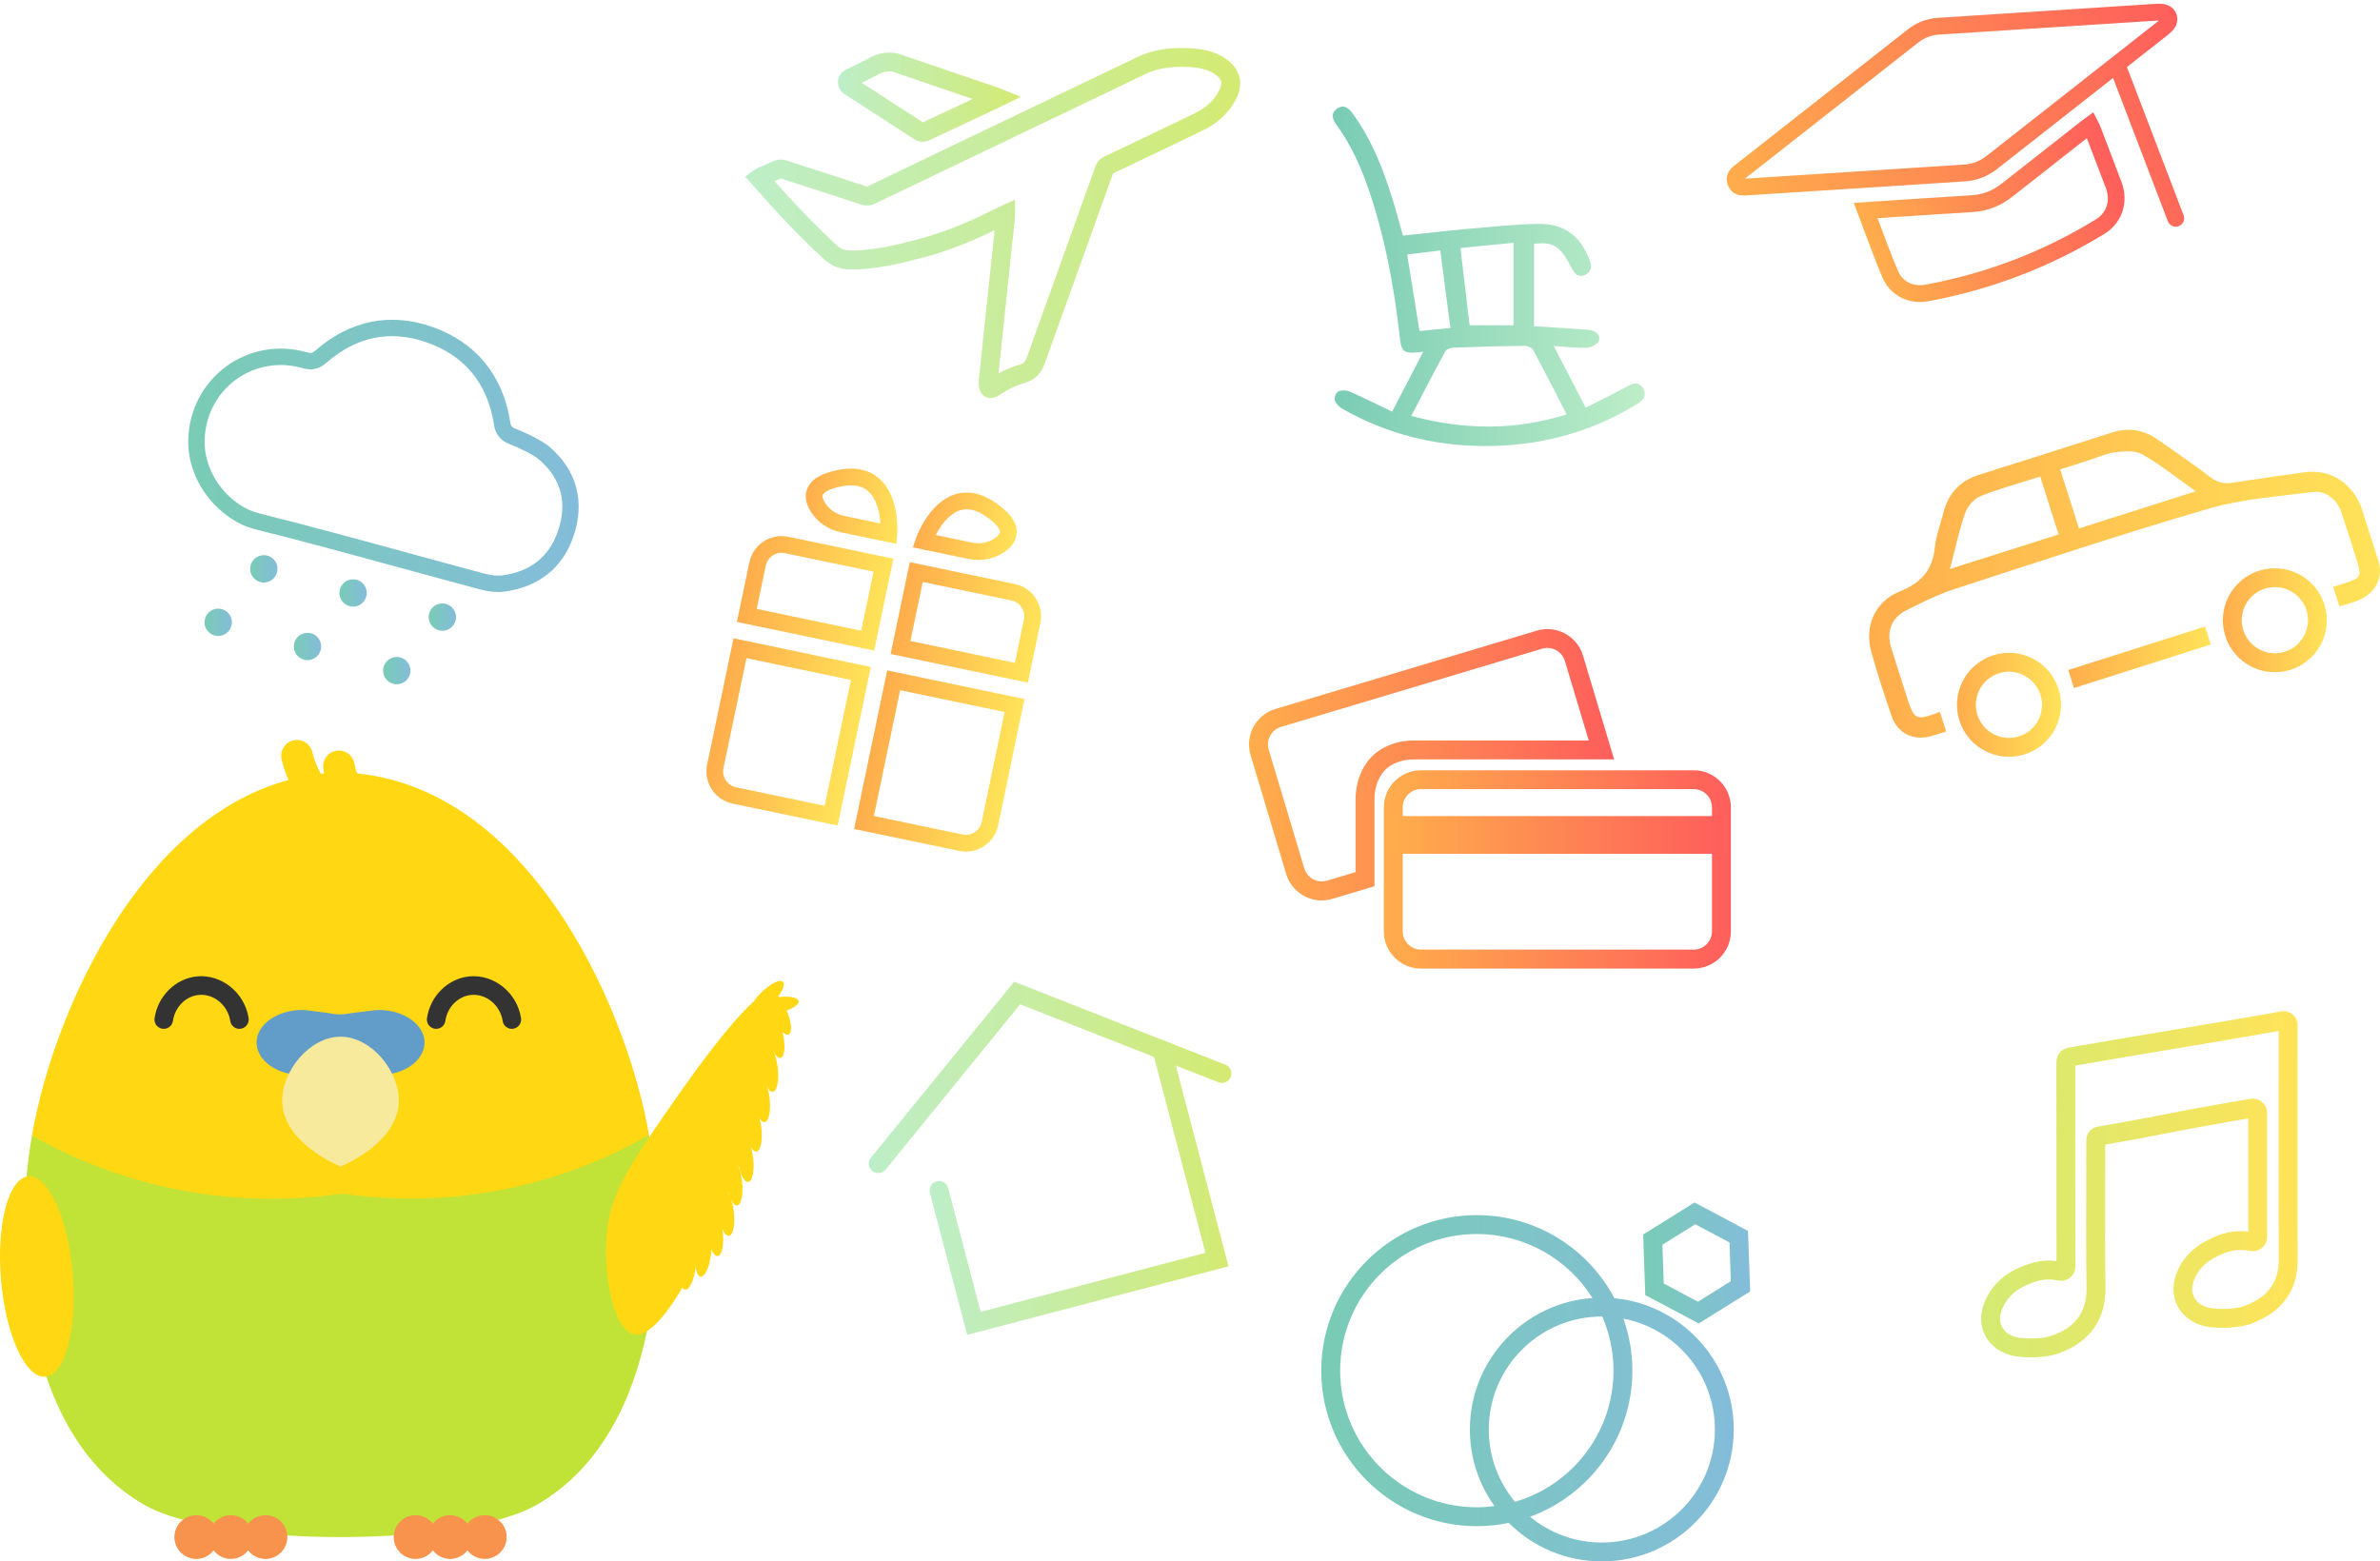 <?xml version="1.0" encoding="utf-8"?>
<!-- Generator: Adobe Illustrator 23.0.1, SVG Export Plug-In . SVG Version: 6.00 Build 0)  -->
<svg version="1.1" id="Layer_1" xmlns="http://www.w3.org/2000/svg" xmlns:xlink="http://www.w3.org/1999/xlink" x="0px" y="0px"
	 viewBox="0 0 645.81 423.77" style="enable-background:new 0 0 645.81 423.77;" xml:space="preserve">
<style type="text/css">
	.st0{fill:#C1E237;}
	.st1{fill:#EEC823;}
	.st2{fill:#629CC8;}
	.st3{fill:#F7EA9D;}
	.st4{fill:#72BD23;}
	.st5{fill:#F7934C;}
	.st6{fill:#333333;}
	.st7{opacity:0.75;}
	.st8{fill:#FFD712;}
	.st9{fill:#333333;stroke:#333333;stroke-width:0.75;stroke-miterlimit:10;}
	.st10{opacity:0.75;fill:#FFFFFF;}
	.st11{fill:#FAF8EE;stroke:#E5E5E5;stroke-width:1.274;stroke-miterlimit:10;}
	.st12{fill:#F2F2F2;}
	.st13{fill:#FAF8EE;stroke:#E5E5E5;stroke-width:2.692;stroke-miterlimit:10;}
	.st14{fill:#F8491A;}
	.st15{fill:#FFFFFF;}
	.st16{opacity:0.7;}
	.st17{fill:url(#SVGID_1_);}
	.st18{fill:url(#SVGID_2_);}
	.st19{fill:url(#SVGID_3_);}
	.st20{fill:url(#SVGID_4_);}
	.st21{fill:url(#SVGID_5_);}
	.st22{fill:url(#SVGID_6_);}
	.st23{fill:url(#SVGID_7_);}
	.st24{fill:url(#SVGID_8_);}
	.st25{fill:url(#SVGID_9_);}
	.st26{fill:url(#SVGID_10_);}
	.st27{fill:url(#SVGID_11_);}
	.st28{fill:url(#SVGID_12_);}
	.st29{fill:url(#SVGID_13_);}
	.st30{fill:url(#SVGID_14_);}
	.st31{fill:url(#SVGID_15_);}
	.st32{fill:url(#SVGID_16_);}
	.st33{fill:url(#SVGID_17_);}
	.st34{fill:url(#SVGID_18_);}
	.st35{fill:url(#SVGID_19_);}
	.st36{fill:url(#SVGID_20_);}
	.st37{fill:url(#SVGID_21_);}
	.st38{fill:url(#SVGID_22_);}
	.st39{fill:url(#SVGID_23_);}
	.st40{fill:url(#SVGID_24_);}
	.st41{fill:url(#SVGID_25_);}
	.st42{fill:url(#SVGID_26_);}
	.st43{fill:url(#SVGID_27_);}
	.st44{fill:url(#SVGID_28_);}
	.st45{fill:url(#SVGID_29_);}
	.st46{opacity:0.7;fill:url(#SVGID_30_);}
	.st47{fill:#41B695;}
	.st48{fill:#A2E7B1;}
	.st49{fill:#FF8B00;}
</style>
<g class="st16">
	<g>
		<linearGradient id="SVGID_1_" gradientUnits="userSpaceOnUse" x1="202.192" y1="60.518" x2="336.523" y2="60.518">
			<stop  offset="0" style="stop-color:#A2E7B1"/>
			<stop  offset="1" style="stop-color:#C1E237"/>
		</linearGradient>
		<path class="st17" d="M268.83,108.03c-0.47,0-0.87-0.1-1.19-0.23c-0.99-0.41-1.69-1.31-1.92-2.47c-0.15-0.77-0.18-1.59-0.1-2.45
			c0.78-7.48,1.58-14.95,2.37-22.43l0.78-7.39c0.37-3.52,0.74-7.04,1.12-10.57c-6.69,3.28-13.07,5.72-19.43,7.42
			c-5.27,1.41-10.96,2.77-16.83,3.15c-0.99,0.06-2.04,0.08-3.31,0.04c-2.57-0.07-4.84-0.99-6.74-2.75
			c-4.92-4.53-9.96-9.66-15.42-15.71c-0.93-1.03-1.85-2.07-2.78-3.12l-3.18-3.58l2.29-1.66c0.23-0.18,0.47-0.38,0.84-0.54l1.04-0.47
			c1.24-0.56,2.48-1.12,3.73-1.64c0.97-0.4,2.11-0.46,3.04-0.16c7.51,2.41,14.92,4.81,22.03,7.15c0.04,0.01,0.08,0.03,0.12,0.03
			c14.66-7.07,29.34-14.09,44.01-21.12l17.75-8.51c3.85-1.85,7.7-3.7,11.56-5.53c4.02-1.91,8.46-2.68,13.97-2.42
			c2.35,0.11,5.42,0.42,8.31,1.87c1.09,0.54,2.64,1.49,3.84,2.92c2.1,2.5,2.36,5.66,0.74,8.89c-1.87,3.73-4.93,6.65-9.09,8.66
			c-7.18,3.49-14.51,6.97-21.59,10.34l-2.77,1.32c-4.89,13.64-9.79,27.27-14.69,40.89l-1.94,5.39c-0.21,0.57-0.41,1.15-0.61,1.72
			c-0.49,1.38-0.99,2.81-1.55,4.22c-0.92,2.31-2.73,3.95-5.08,4.6c-2.29,0.64-4.57,1.73-6.97,3.34
			C270.29,107.82,269.49,108.03,268.83,108.03z M275.43,54.13l0,4.29c0.01,0.28,0,0.46-0.02,0.64c-0.51,4.83-1.02,9.67-1.53,14.51
			l-0.79,7.4c-0.72,6.8-1.44,13.59-2.16,20.39c1.98-1.09,3.9-1.89,5.86-2.43c0.82-0.23,1.35-0.72,1.69-1.56
			c0.52-1.31,0.98-2.62,1.47-4.02c0.21-0.59,0.41-1.17,0.62-1.76l1.94-5.39c4.92-13.69,9.84-27.38,14.75-41.07
			c0.44-1.22,1.22-2.08,2.4-2.64l2.93-1.39c7.08-3.37,14.39-6.84,21.56-10.32c3.16-1.53,5.37-3.61,6.74-6.35
			c0.88-1.76,0.45-2.65-0.09-3.29c-0.49-0.59-1.28-1.17-2.2-1.63c-2.04-1.02-4.42-1.25-6.27-1.33c-4.64-0.22-8.3,0.39-11.53,1.93
			c-3.85,1.83-7.7,3.68-11.54,5.53l-17.76,8.51c-14.68,7.02-29.35,14.05-44.02,21.09c-1.28,0.61-2.56,0.69-3.92,0.24
			c-7.01-2.3-14.31-4.67-21.7-7.04c-0.57,0.24-1.14,0.48-1.7,0.73c0.6,0.68,1.2,1.35,1.81,2.02c5.35,5.93,10.29,10.96,15.08,15.37
			c1.01,0.93,2.06,1.36,3.41,1.4c1.11,0.03,2.01,0.02,2.84-0.04c5.43-0.35,10.82-1.64,15.84-2.99c6.59-1.76,13.23-4.37,20.29-7.96
			c0.5-0.25,1-0.49,1.55-0.74L275.43,54.13z"/>
	</g>
	<g>
		<linearGradient id="SVGID_2_" gradientUnits="userSpaceOnUse" x1="227.362" y1="26.376" x2="277.042" y2="26.376">
			<stop  offset="0" style="stop-color:#A2E7B1"/>
			<stop  offset="1" style="stop-color:#C1E237"/>
		</linearGradient>
		<path class="st18" d="M250.36,38.47c-0.82,0-1.63-0.26-2.41-0.77c-4.67-3.04-9.36-6.07-14.05-9.09l-4.21-2.71
			c-0.2-0.13-0.41-0.26-0.6-0.4c-1.19-0.86-1.82-2.12-1.71-3.45c0.1-1.34,0.92-2.5,2.25-3.18c0.8-0.41,1.6-0.8,2.41-1.19
			c1.38-0.67,2.68-1.3,3.93-2.01c1.91-1.09,3.97-1.53,6.3-1.35c0.46,0.04,1.06,0.11,1.7,0.32c8.92,3.03,17.84,6.08,26.76,9.12
			c0.16,0.05,0.31,0.11,0.54,0.21l5.79,2.31l-6.28,3.03c-0.71,0.34-1.36,0.66-2.01,0.96l-4.65,2.18c-3.94,1.84-7.88,3.69-11.81,5.55
			C251.64,38.31,250.99,38.47,250.36,38.47z M233.86,22.49l2.81,1.81c4.59,2.96,9.19,5.92,13.77,8.9c3.84-1.82,7.67-3.61,11.49-5.4
			l2-0.94c-7.21-2.46-14.42-4.92-21.63-7.37c-0.03-0.01-0.14-0.04-0.46-0.07c-1.29-0.1-2.33,0.11-3.35,0.69
			c-1.4,0.8-2.84,1.49-4.23,2.17C234.13,22.36,234,22.43,233.86,22.49z"/>
	</g>
</g>
<g class="st16">
	<g>
		<linearGradient id="SVGID_3_" gradientUnits="userSpaceOnUse" x1="252.248" y1="322.36" x2="333.349" y2="322.36">
			<stop  offset="0" style="stop-color:#A2E7B1"/>
			<stop  offset="1" style="stop-color:#C1E237"/>
		</linearGradient>
		<path class="st19" d="M262.44,362.28l-10.11-38.54c-0.36-1.37,0.46-2.77,1.83-3.13c1.37-0.36,2.77,0.46,3.13,1.83l8.81,33.58
			l60.99-16l-14.26-54.38c-0.36-1.37,0.46-2.77,1.83-3.13c1.37-0.36,2.77,0.46,3.13,1.83l15.56,59.34L262.44,362.28z"/>
	</g>
	<g>
		<linearGradient id="SVGID_4_" gradientUnits="userSpaceOnUse" x1="235.742" y1="292.413" x2="334.138" y2="292.413">
			<stop  offset="0" style="stop-color:#A2E7B1"/>
			<stop  offset="1" style="stop-color:#C1E237"/>
		</linearGradient>
		<path class="st20" d="M238.3,318.38c-0.57,0-1.14-0.19-1.62-0.58c-1.1-0.89-1.26-2.51-0.37-3.61l38.88-47.76l57.32,22.53
			c1.32,0.52,1.97,2.01,1.45,3.32c-0.52,1.32-2,1.97-3.32,1.45l-53.83-21.16l-36.51,44.86C239.79,318.06,239.05,318.38,238.3,318.38
			z"/>
	</g>
</g>
<g class="st16">
	<g>
		<linearGradient id="SVGID_5_" gradientUnits="userSpaceOnUse" x1="507.189" y1="158.43" x2="645.805" y2="158.43">
			<stop  offset="0" style="stop-color:#FF8B00"/>
			<stop  offset="1" style="stop-color:#FFD712"/>
		</linearGradient>
		<path class="st21" d="M625.27,128.18c-6.5,0.9-12.99,1.82-19.47,2.83c-2.25,0.35-4.07-0.04-5.95-1.47
			c-4.66-3.53-9.5-6.82-14.27-10.2c-3.86-2.72-8.01-3.4-12.56-1.94c-12.03,3.87-24.06,7.69-36.11,11.49
			c-5.16,1.63-8.26,5.12-9.58,10.29c-0.81,3.18-2.02,6.32-2.34,9.55c-0.62,6.24-3.99,9.59-9.65,11.86
			c-6.55,2.63-9.5,9.45-7.58,16.29c1.66,5.93,3.57,11.8,5.59,17.62c1.6,4.59,5.97,6.63,10.67,5.29c1.39-0.4,2.76-0.85,4.07-1.28
			l-1.69-5.32c-6.87,2.58-6.94,2.36-9.3-5.04c-1.31-4.11-2.64-8.21-3.92-12.34c-1.34-4.35,0-8.09,4.03-10.13
			c4.29-2.17,8.65-4.35,13.2-5.83c22.96-7.47,45.87-15.09,69.04-21.83c9.07-2.64,18.74-3.26,28.18-4.49
			c3.44-0.45,6.56,2.08,7.7,5.48c1.54,4.58,2.96,9.19,4.41,13.8c1.06,3.38,0.68,4.1-2.67,5.2c-1.34,0.44-2.68,0.85-3.95,1.26
			l1.67,5.25c4.47-1.07,8.82-2.45,10.45-6.66c0.7-1.83,0.71-3.85,0.11-5.71l-4.43-13.91c-1.04-3.27-3.12-6.14-5.99-8.01
			C632.24,128.46,629.06,127.66,625.27,128.18z M558.6,145.04c-9.66,3.07-19.27,6.13-29.49,9.38c1.42-5.39,2.47-10.4,4.14-15.2
			c0.63-1.82,2.4-3.86,4.15-4.56c5.2-2.08,10.64-3.54,16.21-5.31C555.27,134.56,556.9,139.68,558.6,145.04z M564.13,143.41
			c-1.66-5.23-3.29-10.35-5.1-16.01c2.23-0.71,4.53-1.44,6.83-2.17c2.74-0.87,5.43-2.11,8.24-2.5c2.41-0.34,5.39-0.48,7.34,0.64
			c4.86,2.79,9.27,6.35,14.37,9.97C584.86,136.81,574.62,140.07,564.13,143.41z"/>
	</g>
	<g>
		<linearGradient id="SVGID_6_" gradientUnits="userSpaceOnUse" x1="531.019" y1="191.281" x2="559.242" y2="191.281">
			<stop  offset="0" style="stop-color:#FF8B00"/>
			<stop  offset="1" style="stop-color:#FFD712"/>
		</linearGradient>
		<path class="st22" d="M545.14,205.39c-5.98,0-11.55-3.84-13.45-9.83c-2.36-7.41,1.75-15.36,9.17-17.72
			c3.59-1.14,7.41-0.82,10.76,0.91c3.35,1.73,5.82,4.66,6.96,8.25c1.14,3.59,0.82,7.41-0.91,10.76s-4.66,5.82-8.25,6.96
			C547.99,205.18,546.55,205.39,545.14,205.39z M545.14,182.3c-0.92,0-1.83,0.14-2.73,0.43c-4.72,1.5-7.34,6.56-5.84,11.28
			c1.5,4.72,6.56,7.34,11.28,5.84c2.29-0.73,4.15-2.3,5.25-4.43c1.1-2.13,1.31-4.56,0.58-6.85v0c-0.73-2.29-2.3-4.15-4.43-5.25
			C547.96,182.64,546.55,182.3,545.14,182.3z"/>
	</g>
	<g>
		<linearGradient id="SVGID_7_" gradientUnits="userSpaceOnUse" x1="603.174" y1="168.329" x2="631.397" y2="168.329">
			<stop  offset="0" style="stop-color:#FF8B00"/>
			<stop  offset="1" style="stop-color:#FFD712"/>
		</linearGradient>
		<path class="st23" d="M617.27,182.44c-2.22,0-4.43-0.53-6.47-1.58c-3.35-1.73-5.82-4.66-6.96-8.25
			c-1.14-3.59-0.82-7.41,0.91-10.76c1.73-3.35,4.66-5.82,8.25-6.96c7.41-2.36,15.36,1.75,17.72,9.17v0
			c2.36,7.41-1.75,15.36-9.17,17.72C620.16,182.22,618.71,182.44,617.27,182.44z M617.28,159.34c-0.9,0-1.81,0.14-2.72,0.42
			c-2.29,0.73-4.15,2.3-5.26,4.43c-1.1,2.13-1.31,4.56-0.58,6.85c0.73,2.29,2.3,4.15,4.43,5.25c2.13,1.1,4.56,1.31,6.85,0.58
			c4.72-1.5,7.34-6.56,5.84-11.28l0,0C624.63,161.79,621.09,159.34,617.28,159.34z"/>
	</g>
	<g>
		<linearGradient id="SVGID_8_" gradientUnits="userSpaceOnUse" x1="561.212" y1="178.381" x2="599.894" y2="178.381">
			<stop  offset="0" style="stop-color:#FF8B00"/>
			<stop  offset="1" style="stop-color:#FFD712"/>
		</linearGradient>
		<polygon class="st24" points="562.77,186.73 561.21,181.84 598.34,170.03 599.89,174.92 		"/>
	</g>
</g>
<g class="st16">
	<g>
		
			<linearGradient id="SVGID_9_" gradientUnits="userSpaceOnUse" x1="497.721" y1="233.537" x2="567.701" y2="233.537" gradientTransform="matrix(0.934 -0.357 0.357 0.934 -39.186 30.778)">
			<stop  offset="0" style="stop-color:#FF8B00"/>
			<stop  offset="1" style="stop-color:#FD1A16"/>
		</linearGradient>
		<path class="st25" d="M547.97,74.83c-7.99,3.05-16.27,5.37-24.79,6.93c-5.35,0.98-10.32-1.62-12.38-6.46
			c-1.68-3.95-3.15-7.88-4.7-12.04c-0.65-1.75-1.31-3.52-1.99-5.3l-1.1-2.89l5.84-0.39c2-0.13,3.93-0.26,5.86-0.39l7.14-0.46
			c4.41-0.28,8.82-0.56,13.23-0.85c2.98-0.2,5.6-1.21,8-3.1c6.7-5.27,13.41-10.53,20.12-15.79l1.52-1.19
			c0.23-0.18,0.47-0.35,0.74-0.55l2.55-1.87l1.39,2.7c0.17,0.32,0.32,0.6,0.43,0.9l1.31,3.42c1.52,3.96,3.04,7.92,4.53,11.89
			c2.05,5.45,0.2,11.1-4.61,14.06C563.69,67.97,555.98,71.77,547.97,74.83z M509.47,59.22c0.31,0.82,0.61,1.64,0.92,2.45
			c1.53,4.11,2.98,7.99,4.62,11.85c1.22,2.87,4.11,4.34,7.36,3.75c16.49-3.01,32.07-8.97,46.31-17.71c2.98-1.83,4.03-5.11,2.73-8.56
			c-1.49-3.96-3-7.91-4.52-11.85l-0.63-1.64l-0.23,0.18c-6.71,5.26-13.41,10.52-20.11,15.79c-3.1,2.44-6.64,3.81-10.52,4.06
			c-4.41,0.29-8.83,0.57-13.24,0.85L515,58.85C513.18,58.97,511.35,59.09,509.47,59.22z"/>
	</g>
	
		<linearGradient id="SVGID_10_" gradientUnits="userSpaceOnUse" x1="467.624" y1="215.248" x2="597.871" y2="215.248" gradientTransform="matrix(0.934 -0.357 0.357 0.934 -39.186 30.778)">
		<stop  offset="0" style="stop-color:#FF8B00"/>
		<stop  offset="1" style="stop-color:#FD1A16"/>
	</linearGradient>
	<path class="st26" d="M587.79,1.26c-0.77-0.23-1.62-0.3-2.67-0.23c-19.75,1.26-39.51,2.53-59.26,3.81
		c-3.02,0.2-5.76,1.25-8.16,3.13c-15.47,12.13-30.93,24.27-46.38,36.42l-0.26,0.2c-1.03,0.79-3.44,2.64-2.15,5.78
		c1.21,2.96,4.08,2.74,5.31,2.65l0.36-0.03c2.13-0.13,14.52-0.93,27.64-1.77c11.81-0.76,24.34-1.57,30.91-1.99
		c1.62-0.1,3.17-0.44,4.64-1c1.47-0.56,2.85-1.35,4.14-2.36l20.68-16.24c3.6-2.82,7.19-5.65,10.79-8.47l14.87,38.9
		c0.45,1.18,1.77,1.77,2.95,1.32c1.18-0.45,1.77-1.77,1.32-2.95L577.14,18.2c3.68-2.89,7.36-5.78,11.04-8.68
		c0.6-0.47,1.35-1.12,1.92-1.98c0.75-1.13,0.92-2.49,0.46-3.73C590.11,2.58,589.1,1.64,587.79,1.26z M585.37,5.94
		c-8.53,6.7-17.06,13.4-25.59,20.1L539.1,42.28c-1.86,1.46-3.9,2.24-6.24,2.39c-6.57,0.42-19.1,1.22-30.92,1.99
		c-13.11,0.85-25.5,1.65-27.62,1.77l-0.44,0.03c-0.12,0.01-0.26,0.02-0.41,0.03c0.13-0.1,0.26-0.2,0.37-0.29l0.3-0.23
		c15.45-12.15,30.91-24.29,46.37-36.42c1.66-1.3,3.55-2.03,5.64-2.16c19.75-1.28,39.5-2.55,59.25-3.81c0.15-0.01,0.28-0.01,0.4-0.01
		C585.66,5.7,585.5,5.83,585.37,5.94z"/>
</g>
<g class="st16">
	<linearGradient id="SVGID_11_" gradientUnits="userSpaceOnUse" x1="537.568" y1="321.406" x2="623.462" y2="321.406">
		<stop  offset="0" style="stop-color:#C1E237"/>
		<stop  offset="1" style="stop-color:#FFD712"/>
	</linearGradient>
	<path class="st27" d="M551.03,368.38c-2.2,0-4.41-0.22-5.96-0.72c-2.99-0.97-5.31-2.92-6.54-5.5c-1.21-2.53-1.27-5.49-0.18-8.33
		c2.16-5.64,6.56-9.29,13.46-11.16c2.04-0.55,4.12-0.7,6.21-0.42l0-8.25c0-15.15,0-30.3-0.02-45.45c0-2.41,1.19-3.85,3.54-4.26
		c8.58-1.52,17.96-3.08,27.03-4.6c10.21-1.7,20.76-3.46,30.36-5.19l0.1-0.02c1.09-0.17,2.2,0.14,3.05,0.85
		c0.87,0.73,1.38,1.81,1.38,2.95v9.99c0,5.21,0,10.41-0.01,15.62c-0.01,12.42-0.02,25.27,0.03,37.91
		c0.03,8.46-4.22,14.32-12.63,17.45c-3.37,1.25-10.03,1.64-13.92,0.3c-5.57-1.92-8.37-7.37-6.67-12.95
		c1.54-5.05,5.16-8.68,11.06-11.1c2.86-1.17,5.79-1.59,8.74-1.25v-30.69c-1.71,0.29-3.4,0.57-5.1,0.86
		c-6.01,1.03-11.45,2.08-16.71,3.09c-5.35,1.03-10.87,2.1-16.99,3.14c0.01,4.41-0.01,8.76-0.02,13.1
		c-0.02,8.45-0.05,17.19,0.08,25.77c0.13,9.06-4.85,15.52-14.04,18.19C555.76,368.12,553.4,368.38,551.03,368.38z M555.95,347.23
		c-0.94,0-1.87,0.13-2.81,0.38c-5.28,1.43-8.46,3.99-10.01,8.05c-0.59,1.54-0.58,3.02,0.02,4.29c0.62,1.3,1.86,2.3,3.5,2.83
		c1.97,0.64,6.96,0.63,9.19-0.02c6.96-2.02,10.44-6.45,10.34-13.19c-0.13-8.63-0.1-17.39-0.08-25.86c0.01-4.66,0.03-9.33,0.01-13.99
		c0-1.57,0.59-3.53,3.42-4.01c6.4-1.07,12.16-2.19,17.73-3.26c5.28-1.02,10.75-2.07,16.82-3.11c1.75-0.3,3.49-0.59,5.25-0.89
		l1.36-0.23c1.11-0.18,2.25,0.13,3.12,0.86c0.86,0.73,1.36,1.8,1.36,2.93v33.7c0,1.16-0.52,2.25-1.42,2.99
		c-0.89,0.73-2.06,1.02-3.19,0.79c-2.5-0.51-4.89-0.27-7.32,0.73c-4.45,1.82-7.02,4.32-8.1,7.85c-0.91,2.98,0.44,5.58,3.44,6.61
		c2.46,0.85,7.84,0.71,10.47-0.26c6.36-2.36,9.31-6.37,9.29-12.62c-0.05-12.65-0.04-25.5-0.03-37.93c0-5.2,0.01-10.41,0.01-15.61
		v-8.45c-9.22,1.64-19.22,3.31-28.91,4.93c-8.82,1.47-17.92,2.99-26.29,4.46c0.02,14.93,0.02,29.86,0.02,44.79v9.78
		c0,1.18-0.53,2.27-1.45,3c-0.92,0.73-2.1,1-3.25,0.74C557.59,347.33,556.77,347.23,555.95,347.23z"/>
</g>
<g class="st16">
	<g>
		<linearGradient id="SVGID_12_" gradientUnits="userSpaceOnUse" x1="338.914" y1="207.544" x2="437.983" y2="207.544">
			<stop  offset="0" style="stop-color:#FF8B00"/>
			<stop  offset="1" style="stop-color:#FD1A16"/>
		</linearGradient>
		<path class="st28" d="M419.89,175.85c2.17,0,4.11,1.45,4.74,3.53l6.47,21.59h-47.48c-2.37,0-4.64,0.44-6.74,1.31
			c-3.91,1.62-6.54,4.43-8.04,8.61c-0.67,1.88-1.01,3.89-1.01,5.96v19.84l-7.75,2.32c-0.47,0.14-0.95,0.21-1.42,0.21
			c-2.17,0-4.11-1.45-4.74-3.53l-9.66-32.24c-0.78-2.61,0.71-5.38,3.32-6.16l70.89-21.24C418.93,175.92,419.41,175.85,419.89,175.85
			 M419.89,170.73c-0.96,0-1.93,0.14-2.9,0.43l-70.89,21.24c-5.33,1.6-8.36,7.21-6.76,12.54l9.66,32.24
			c1.31,4.37,5.31,7.19,9.65,7.19c0.96,0,1.93-0.14,2.9-0.43l11.41-3.42v-23.66c0-1.44,0.23-2.88,0.71-4.24
			c0.98-2.73,2.47-4.49,5.17-5.6c1.51-0.63,3.15-0.92,4.78-0.92h54.37l-8.45-28.19C428.23,173.55,424.22,170.73,419.89,170.73
			L419.89,170.73z"/>
	</g>
	<g>
		<linearGradient id="SVGID_13_" gradientUnits="userSpaceOnUse" x1="375.512" y1="235.95" x2="469.67" y2="235.95">
			<stop  offset="0" style="stop-color:#FF8B00"/>
			<stop  offset="1" style="stop-color:#FD1A16"/>
		</linearGradient>
		<path class="st29" d="M459.59,214.17c2.73,0,4.95,2.22,4.95,4.95v33.65c0,2.73-2.22,4.95-4.95,4.95h-74.01
			c-2.73,0-4.95-2.22-4.95-4.95v-9.32v-24.34c0-2.73,2.22-4.95,4.95-4.95h54.96H459.59 M459.59,209.05h-19.05h-54.96
			c-5.56,0-10.08,4.51-10.08,10.08v24.34v9.32c0,5.56,4.51,10.08,10.08,10.08h74.01c5.56,0,10.08-4.51,10.08-10.08v-33.65
			C469.67,213.56,465.16,209.05,459.59,209.05L459.59,209.05z"/>
	</g>
	<g>
		<linearGradient id="SVGID_14_" gradientUnits="userSpaceOnUse" x1="378.075" y1="226.611" x2="467.278" y2="226.611">
			<stop  offset="0" style="stop-color:#FF8B00"/>
			<stop  offset="1" style="stop-color:#FD1A16"/>
		</linearGradient>
		<rect x="378.08" y="221.48" class="st30" width="89.2" height="10.25"/>
	</g>
</g>
<g class="st16">
	<linearGradient id="SVGID_15_" gradientUnits="userSpaceOnUse" x1="358.524" y1="376.772" x2="470.455" y2="376.772">
		<stop  offset="0" style="stop-color:#41B695"/>
		<stop  offset="1" style="stop-color:#4FA0CA"/>
	</linearGradient>
	<path class="st31" d="M438.07,352.33c-7.08-13.4-21.16-22.55-37.34-22.55c-23.27,0-42.21,18.93-42.21,42.21
		c0,23.27,18.93,42.21,42.21,42.21c2.97,0,5.86-0.31,8.65-0.9c6.48,6.46,15.42,10.46,25.27,10.46c19.74,0,35.8-16.06,35.8-35.8
		C470.45,369.38,456.21,354.06,438.07,352.33z M437.82,371.99c0,16.85-11.3,31.1-26.72,35.6c-4.44-5.32-7.12-12.16-7.12-19.62
		c0-16.91,13.76-30.67,30.67-30.67c0.04,0,0.08,0,0.12,0C436.73,361.8,437.82,366.77,437.82,371.99z M363.65,371.99
		c0-20.45,16.63-37.08,37.08-37.08c13.2,0,24.81,6.94,31.38,17.36c-18.56,1.31-33.26,16.82-33.26,35.7c0,7.75,2.48,14.92,6.68,20.78
		c-1.57,0.2-3.17,0.32-4.8,0.32C380.29,409.07,363.65,392.43,363.65,371.99z M434.65,418.64c-7.39,0-14.17-2.63-19.47-6.99
		c16.18-5.91,27.76-21.46,27.76-39.66c0-4.95-0.87-9.71-2.44-14.13c14.13,2.74,24.83,15.19,24.83,30.11
		C465.33,404.88,451.57,418.64,434.65,418.64z"/>
	<g>
		<linearGradient id="SVGID_16_" gradientUnits="userSpaceOnUse" x1="445.863" y1="342.765" x2="474.884" y2="342.765">
			<stop  offset="0" style="stop-color:#41B695"/>
			<stop  offset="1" style="stop-color:#4FA0CA"/>
		</linearGradient>
		<path class="st32" d="M460.95,359.19l-14.51-7.71l-0.57-16.42l13.94-8.71l14.51,7.72l0.58,16.42L460.95,359.19z M451.46,348.34
			l9.28,4.94l8.92-5.57l-0.37-10.51l-9.28-4.94l-8.92,5.57L451.46,348.34z"/>
	</g>
</g>
<g class="st16">
	<g>
		<linearGradient id="SVGID_17_" gradientUnits="userSpaceOnUse" x1="51.087" y1="123.726" x2="157.013" y2="123.726">
			<stop  offset="0" style="stop-color:#41B695"/>
			<stop  offset="1" style="stop-color:#4FA0CA"/>
		</linearGradient>
		<path class="st33" d="M135.21,160.67c-1.53,0-3.22-0.24-5.03-0.73c-6.97-1.86-13.92-3.76-20.88-5.66
			c-13.13-3.59-26.72-7.31-40.14-10.66c-9-2.25-18.47-12.26-18.07-24.52c0.26-7.9,4.02-15.07,10.31-19.67
			c6.27-4.58,14.22-5.98,21.8-3.84c1.2,0.34,1.57,0.25,2.51-0.56c9.31-8.09,20.2-10.28,31.51-6.34
			c11.83,4.13,19.16,13.02,21.21,25.7c0.03,0.17,0.06,0.35,0.08,0.53c0.08,0.58,0.48,1.08,1.02,1.29c1.13,0.44,6.9,2.76,9.66,5.13
			l0,0c7.41,6.37,9.66,15.07,6.32,24.51c-2.94,8.34-9.35,13.42-18.52,14.69C136.42,160.63,135.83,160.67,135.21,160.67z
			 M76.18,99.06c-4.34,0-8.58,1.35-12.15,3.96c-5.18,3.79-8.27,9.7-8.49,16.23c-0.33,10.04,7.38,18.23,14.7,20.06
			c13.47,3.36,27.08,7.08,40.24,10.68c6.95,1.9,13.89,3.8,20.85,5.66c1.93,0.52,3.68,0.69,5.05,0.5c7.52-1.04,12.54-5,14.93-11.76
			c2.76-7.81,1.06-14.42-5.03-19.66h0c-1.61-1.38-5.36-3.18-8.37-4.36c-2.03-0.79-3.49-2.64-3.81-4.81
			c-0.02-0.15-0.04-0.29-0.07-0.43c-1.8-11.14-7.95-18.62-18.28-22.22c-9.85-3.44-18.97-1.59-27.12,5.5c-2.07,1.8-4,2.23-6.64,1.48
			C80.07,99.33,78.11,99.06,76.18,99.06z"/>
	</g>
	<g>
		<linearGradient id="SVGID_18_" gradientUnits="userSpaceOnUse" x1="67.882" y1="154.376" x2="75.296" y2="154.376">
			<stop  offset="0" style="stop-color:#41B695"/>
			<stop  offset="1" style="stop-color:#4FA0CA"/>
		</linearGradient>
		<circle class="st34" cx="71.59" cy="154.38" r="3.71"/>
	</g>
	<g>
		<linearGradient id="SVGID_19_" gradientUnits="userSpaceOnUse" x1="92.102" y1="160.928" x2="99.517" y2="160.928">
			<stop  offset="0" style="stop-color:#41B695"/>
			<stop  offset="1" style="stop-color:#4FA0CA"/>
		</linearGradient>
		<circle class="st35" cx="95.81" cy="160.93" r="3.71"/>
	</g>
	<g>
		<linearGradient id="SVGID_20_" gradientUnits="userSpaceOnUse" x1="79.728" y1="175.447" x2="87.142" y2="175.447">
			<stop  offset="0" style="stop-color:#41B695"/>
			<stop  offset="1" style="stop-color:#4FA0CA"/>
		</linearGradient>
		<circle class="st36" cx="83.44" cy="175.45" r="3.71"/>
	</g>
	<g>
		<linearGradient id="SVGID_21_" gradientUnits="userSpaceOnUse" x1="55.508" y1="168.894" x2="62.922" y2="168.894">
			<stop  offset="0" style="stop-color:#41B695"/>
			<stop  offset="1" style="stop-color:#4FA0CA"/>
		</linearGradient>
		<circle class="st37" cx="59.21" cy="168.89" r="3.71"/>
	</g>
	<g>
		<linearGradient id="SVGID_22_" gradientUnits="userSpaceOnUse" x1="116.323" y1="167.48" x2="123.737" y2="167.48">
			<stop  offset="0" style="stop-color:#41B695"/>
			<stop  offset="1" style="stop-color:#4FA0CA"/>
		</linearGradient>
		<circle class="st38" cx="120.03" cy="167.48" r="3.71"/>
	</g>
	<g>
		<linearGradient id="SVGID_23_" gradientUnits="userSpaceOnUse" x1="103.948" y1="181.999" x2="111.363" y2="181.999">
			<stop  offset="0" style="stop-color:#41B695"/>
			<stop  offset="1" style="stop-color:#4FA0CA"/>
		</linearGradient>
		<circle class="st39" cx="107.66" cy="182" r="3.71"/>
	</g>
</g>
<g class="st16">
	<g>
		
			<linearGradient id="SVGID_24_" gradientUnits="userSpaceOnUse" x1="165.326" y1="209.658" x2="203.381" y2="209.658" gradientTransform="matrix(0.979 0.204 -0.204 0.979 75.544 -44.259)">
			<stop  offset="0" style="stop-color:#FF8B00"/>
			<stop  offset="1" style="stop-color:#FFD712"/>
		</linearGradient>
		<path class="st40" d="M230.9,184.54l-7.13,34.14l-24.05-5.02c-2.37-0.49-3.9-2.83-3.4-5.2l6.23-29.84L230.9,184.54 M236.29,181.01
			l-37.25-7.78l-7.16,34.29c-1.01,4.83,2.09,9.57,6.93,10.58l28.5,5.95L236.29,181.01L236.29,181.01z"/>
	</g>
	<g>
		
			<linearGradient id="SVGID_25_" gradientUnits="userSpaceOnUse" x1="207.929" y1="170.39" x2="245.984" y2="170.39" gradientTransform="matrix(0.979 0.204 -0.204 0.979 75.544 -44.259)">
			<stop  offset="0" style="stop-color:#FF8B00"/>
			<stop  offset="1" style="stop-color:#FFD712"/>
		</linearGradient>
		<path class="st41" d="M274.44,162.96c2.37,0.49,3.9,2.83,3.4,5.2l-2.45,11.73l-28.35-5.92l3.35-16.03L274.44,162.96
			 M275.37,158.51l-28.5-5.95l-5.2,24.93l37.25,7.78l3.38-16.18C283.31,164.25,280.21,159.51,275.37,158.51L275.37,158.51z"/>
	</g>
	<g>
		
			<linearGradient id="SVGID_26_" gradientUnits="userSpaceOnUse" x1="165.326" y1="170.39" x2="203.381" y2="170.39" gradientTransform="matrix(0.979 0.204 -0.204 0.979 75.544 -44.259)">
			<stop  offset="0" style="stop-color:#FF8B00"/>
			<stop  offset="1" style="stop-color:#FFD712"/>
		</linearGradient>
		<path class="st42" d="M237.04,155.15l-3.35,16.03l-28.35-5.92l2.45-11.73c0.49-2.37,2.83-3.9,5.2-3.4L237.04,155.15
			 M242.42,151.63l-28.5-5.95c-4.83-1.01-9.57,2.09-10.58,6.93l-3.38,16.18l37.25,7.78L242.42,151.63L242.42,151.63z"/>
	</g>
	<g>
		
			<linearGradient id="SVGID_27_" gradientUnits="userSpaceOnUse" x1="207.929" y1="209.658" x2="245.984" y2="209.658" gradientTransform="matrix(0.979 0.204 -0.204 0.979 75.544 -44.259)">
			<stop  offset="0" style="stop-color:#FF8B00"/>
			<stop  offset="1" style="stop-color:#FFD712"/>
		</linearGradient>
		<path class="st43" d="M272.61,193.24l-6.23,29.84c-0.49,2.37-2.83,3.9-5.2,3.4l-24.05-5.02l7.13-34.14L272.61,193.24
			 M277.99,189.72l-37.25-7.78l-8.98,43.04l28.5,5.95c4.83,1.01,9.57-2.09,10.58-6.93L277.99,189.72L277.99,189.72z"/>
	</g>
	<g>
		
			<linearGradient id="SVGID_28_" gradientUnits="userSpaceOnUse" x1="176.547" y1="144.671" x2="203.387" y2="144.671" gradientTransform="matrix(0.979 0.204 -0.204 0.979 75.544 -44.259)">
			<stop  offset="0" style="stop-color:#FF8B00"/>
			<stop  offset="1" style="stop-color:#FFD712"/>
		</linearGradient>
		<path class="st44" d="M243.26,147.62l-15.13-3.16c-3.38-0.71-6.34-2.75-8.13-5.6c-1.79-2.87-1.47-5.06-0.88-6.39
			c1.09-2.47,3.88-4.1,8.55-4.97c4.53-0.85,8.24-0.02,11.01,2.47c5.51,4.95,4.82,14.66,4.78,15.07L243.26,147.62z M232.71,131.9
			c-1.21-0.25-2.6-0.23-4.21,0.07c-4.24,0.79-5.07,1.98-5.22,2.33c-0.27,0.62,0.24,1.61,0.58,2.15c1.13,1.81,3.02,3.1,5.2,3.56
			l9.85,2.06c-0.2-2.81-0.98-6.65-3.28-8.71C234.82,132.62,233.85,132.14,232.71,131.9z"/>
	</g>
	<g>
		
			<linearGradient id="SVGID_29_" gradientUnits="userSpaceOnUse" x1="207.922" y1="144.671" x2="234.764" y2="144.671" gradientTransform="matrix(0.979 0.204 -0.204 0.979 75.544 -44.259)">
			<stop  offset="0" style="stop-color:#FF8B00"/>
			<stop  offset="1" style="stop-color:#FFD712"/>
		</linearGradient>
		<path class="st45" d="M262.83,151.71l-15.13-3.16l0.85-2.44c0.13-0.39,3.38-9.56,10.41-11.89c3.53-1.17,7.26-0.45,11.08,2.14
			c3.93,2.66,5.84,5.27,5.85,7.98c0,1.45-0.58,3.59-3.37,5.5C269.74,151.73,266.21,152.41,262.83,151.71z M253.91,145.2l9.85,2.06
			c2.17,0.45,4.43,0.02,6.19-1.18c0.52-0.36,1.39-1.06,1.39-1.74c0-0.38-0.28-1.8-3.85-4.22c-2.62-1.78-4.94-2.3-7.09-1.58
			C257.45,139.51,255.2,142.71,253.91,145.2z"/>
	</g>
</g>
<linearGradient id="SVGID_30_" gradientUnits="userSpaceOnUse" x1="361.637" y1="74.989" x2="446.323" y2="74.989">
	<stop  offset="0" style="stop-color:#41B695"/>
	<stop  offset="1" style="stop-color:#A2E7B1"/>
</linearGradient>
<path class="st46" d="M416.26,66.18c0,7.35,0,14.72,0,22.35c4.94,0.32,9.86,0.62,14.78,0.98c2.28,0.17,3.61,1.79,2.58,3.34
	c-0.57,0.86-2.06,1.51-3.16,1.54c-2.76,0.06-5.54-0.28-8.86-0.5c2.96,5.72,5.72,11.05,8.69,16.76c3.73-1.9,7.3-3.64,10.78-5.53
	c1.71-0.93,3.44-1.93,4.75,0.22c1.36,2.23-0.27,3.53-2.01,4.58c-12.7,7.67-26.5,11.22-41.29,11.13
	c-13.59-0.08-26.35-3.34-38.18-10.06c-0.9-0.51-1.83-1.41-2.14-2.33c-0.23-0.66,0.33-2.12,0.93-2.41c0.85-0.41,2.2-0.38,3.1,0.01
	c3.81,1.67,7.52,3.53,11.53,5.45c2.85-5.48,5.54-10.67,8.44-16.25c-1.04,0.11-1.54,0.17-2.04,0.21c-3.05,0.27-3.91-0.44-4.24-3.44
	c-1.32-11.78-3.27-23.43-6.63-34.82c-2.47-8.39-5.51-16.5-10.71-23.65c-1.09-1.51-1.51-3.11,0.28-4.31
	c1.78-1.19,3.09-0.16,4.17,1.33c5.52,7.57,8.73,16.19,11.38,25.06c0.79,2.64,1.49,5.32,2.27,8.1c6.02-0.63,11.89-1.32,17.77-1.84
	c6.24-0.55,12.49-1.2,18.75-1.34c7.26-0.16,11.73,3.28,14.23,10.07c0.62,1.69,0.24,3.01-1.28,3.75c-1.65,0.81-2.76-0.08-3.55-1.61
	C423.42,66.76,421.55,65.53,416.26,66.18z M425.11,112.46c-3.08-5.97-6.02-11.76-9.1-17.48c-0.34-0.62-1.52-1.13-2.3-1.13
	c-6.44,0.08-12.87,0.26-19.3,0.5c-0.77,0.03-1.9,0.4-2.22,0.97c-3.13,5.76-6.13,11.59-9.25,17.56
	C397.19,116.7,411.03,116.9,425.11,112.46z M396.28,67.32c0.88,7.36,1.69,14.22,2.5,20.96c4.15,0,8.01,0,11.9,0
	c0-7.6,0-14.92,0-22.39C405.81,66.37,401.18,66.83,396.28,67.32z M393.56,89.01c-0.92-7.11-1.81-13.97-2.73-21.03
	c-3.14,0.38-6.04,0.73-9,1.09c1.14,7.08,2.24,13.88,3.35,20.78C388.06,89.56,390.71,89.29,393.56,89.01z"/>
<g>
	<g>
		<g>
			<path class="st0" d="M176.1,308.02c-17.6,6.93-46.57,15.82-83.26,15.93c-37.08,0.11-66.39-8.81-84.17-15.76
				c-4.92,28.55-3.49,80.41,30.26,100.09c20.3,11.84,86.64,11.84,106.94,0C179.68,388.56,181.06,336.53,176.1,308.02z"/>
			<path class="st8" d="M176.1,308.02c-0.02-0.1-0.03-0.21-0.05-0.31c-6.41-36.34-34.23-96.81-83.65-98.09
				c-49.42,1.28-77.23,61.75-83.65,98.09c-0.03,0.16-0.05,0.32-0.08,0.48c9,5.1,23.22,11.76,41.78,15.09
				c17.55,3.14,32.41,2.13,42.38,0.67c9.67,1.4,23.59,2.3,39.93-0.42C152.14,320.29,166.91,313.3,176.1,308.02z"/>
			<g>
				<path class="st8" d="M106.87,224.98c-0.38,2.16-2.34,3.71-4.57,3.53c-3.98-0.32-9.91-1.62-15.54-6.03
					c-7.01-5.49-9.5-12.63-10.36-16.4c-0.53-2.31,0.92-4.61,3.22-5.14c2.31-0.53,4.61,0.91,5.14,3.22c0.61,2.66,2.37,7.7,7.29,11.55
					c4.17,3.26,8.64,4.05,10.93,4.24c2.36,0.19,4.13,2.26,3.94,4.62C106.91,224.72,106.9,224.85,106.87,224.98z"/>
			</g>
			<g>
				<path class="st8" d="M107.87,221.19c-0.01,0.05-0.02,0.11-0.03,0.16c-0.49,2.32-2.77,3.8-5.09,3.3
					c-3.71-0.79-7.2-2.72-9.83-5.44c-3.74-3.86-4.87-8.29-5.21-10.58c-0.35-2.35,1.27-4.53,3.61-4.88c2.34-0.35,4.53,1.27,4.88,3.61
					c0.19,1.27,0.82,3.73,2.89,5.87c1.97,2.03,4.26,2.76,5.45,3.02C106.8,216.73,108.26,218.92,107.87,221.19z"/>
			</g>
		</g>
		
			<ellipse transform="matrix(0.997 -0.084 0.084 0.997 -29.05 2.063)" class="st8" cx="9.99" cy="346.26" rx="9.76" ry="27.28"/>
		<path class="st8" d="M164.69,334.19c0.87-7.85,3.82-14.35,12.01-26.37c8.2-12.03,28.14-41.26,33.35-38.47
			c8.59,4.58-23.75,95.35-37.94,92.85C166.55,361.21,163.42,345.75,164.69,334.19z"/>
		<g>
			<path class="st2" d="M102.76,274.1c-0.46,0-1.52,0.14-3.64,0.39c-5.37,0.62-5.36,0.83-7,0.82c-1.64-0.02-1.44-0.23-6.43-0.82
				c-1.91-0.23-3.02-0.39-3.64-0.39c-6.86,0-12.43,3.96-12.43,8.84c0,4.88,5.56,8.84,12.43,8.84c4.32,0,8.13-1.57,10.36-3.96
				c2.23,2.38,6.03,3.96,10.36,3.96c6.86,0,12.43-3.96,12.43-8.84C115.19,278.06,109.62,274.1,102.76,274.1z"/>
			<path class="st3" d="M108.22,298.98c-0.28,11.09-14.86,17.23-15.82,17.62c-0.97-0.39-15.54-6.53-15.82-17.62
				c-0.21-8.17,7.39-17.62,15.82-17.62S108.43,290.81,108.22,298.98z"/>
		</g>
		<path class="st5" d="M131.53,411.21c-1.92,0-3.6,0.92-4.69,2.33c-1.09-1.41-2.77-2.33-4.69-2.33c-1.92,0-3.6,0.92-4.69,2.33
			c-1.09-1.41-2.77-2.33-4.69-2.33c-3.28,0-5.94,2.66-5.94,5.94c0,3.28,2.66,5.94,5.94,5.94c1.92,0,3.6-0.92,4.69-2.33
			c1.09,1.41,2.77,2.33,4.69,2.33c1.92,0,3.6-0.92,4.69-2.33c1.09,1.41,2.77,2.33,4.69,2.33c3.28,0,5.94-2.66,5.94-5.94
			C137.47,413.87,134.81,411.21,131.53,411.21z"/>
		<path class="st5" d="M72.03,411.21c-1.92,0-3.6,0.92-4.69,2.33c-1.09-1.41-2.77-2.33-4.69-2.33c-1.92,0-3.6,0.92-4.69,2.33
			c-1.09-1.41-2.77-2.33-4.69-2.33c-3.28,0-5.94,2.66-5.94,5.94c0,3.28,2.66,5.94,5.94,5.94c1.92,0,3.6-0.92,4.69-2.33
			c1.09,1.41,2.77,2.33,4.69,2.33c1.92,0,3.6-0.92,4.69-2.33c1.09,1.41,2.77,2.33,4.69,2.33c3.28,0,5.94-2.66,5.94-5.94
			C77.97,413.87,75.31,411.21,72.03,411.21z"/>
		
			<ellipse transform="matrix(0.917 -0.398 0.398 0.917 -91.965 106.818)" class="st8" cx="211.49" cy="275.08" rx="2.11" ry="6.39"/>
		
			<ellipse transform="matrix(0.707 -0.707 0.707 0.707 -130.691 226.439)" class="st8" cx="207.99" cy="270.98" rx="6.39" ry="2.11"/>
		
			<ellipse transform="matrix(0.983 -0.185 0.185 0.983 -46.798 43.561)" class="st8" cx="210.31" cy="272.86" rx="6.39" ry="2.11"/>
		
			<ellipse transform="matrix(0.974 -0.226 0.226 0.974 -57.992 54.714)" class="st8" cx="210.31" cy="281" rx="2.11" ry="6.39"/>
		
			<ellipse transform="matrix(0.993 -0.119 0.119 0.993 -33.077 26.987)" class="st8" cx="208.98" cy="289.9" rx="2.11" ry="6.39"/>
		
			<ellipse transform="matrix(0.993 -0.119 0.119 0.993 -34.073 26.781)" class="st8" cx="206.76" cy="298.12" rx="2.11" ry="6.39"/>
		
			<ellipse transform="matrix(0.993 -0.119 0.119 0.993 -35.041 26.572)" class="st8" cx="204.53" cy="306.11" rx="2.11" ry="6.39"/>
		
			<ellipse transform="matrix(0.993 -0.119 0.119 0.993 -36.041 26.366)" class="st8" cx="202.31" cy="314.36" rx="2.11" ry="6.39"/>
		
			<ellipse transform="matrix(0.993 -0.119 0.119 0.993 -36.819 26.052)" class="st8" cx="199.3" cy="320.71" rx="2.11" ry="6.39"/>
		
			<ellipse transform="matrix(0.993 -0.119 0.119 0.993 -37.818 25.846)" class="st8" cx="197.07" cy="328.96" rx="2.11" ry="6.39"/>
		
			<ellipse transform="matrix(0.993 -0.119 0.119 0.993 -38.495 25.526)" class="st8" cx="194.06" cy="334.45" rx="2.11" ry="6.39"/>
		
			<ellipse transform="matrix(0.115 -0.993 0.993 0.115 -168.685 490.626)" class="st8" cx="190.92" cy="339.95" rx="6.39" ry="2.11"/>
		
			<ellipse transform="matrix(0.115 -0.993 0.993 0.115 -175.905 489.594)" class="st8" cx="186.73" cy="343.49" rx="6.39" ry="2.11"/>
	</g>
	<g>
		<g>
			<path class="st6" d="M64.97,279.23c-1.22,0-2.3-0.89-2.49-2.14c-0.66-4.31-4.51-7.49-8.6-7.06c-3.5,0.35-6.42,3.31-6.95,7.03
				c-0.2,1.38-1.47,2.34-2.85,2.14c-1.38-0.2-2.34-1.47-2.14-2.85c0.85-5.99,5.66-10.76,11.43-11.35
				c6.73-0.69,13.03,4.4,14.09,11.32c0.21,1.38-0.74,2.66-2.11,2.87C65.23,279.22,65.1,279.23,64.97,279.23z"/>
		</g>
	</g>
	<g>
		<g>
			<path class="st6" d="M138.89,279.23c-1.22,0-2.3-0.89-2.49-2.14c-0.66-4.31-4.51-7.48-8.6-7.06c-3.5,0.35-6.42,3.31-6.95,7.03
				c-0.19,1.38-1.47,2.34-2.85,2.14c-1.38-0.2-2.34-1.47-2.14-2.85c0.85-5.99,5.65-10.76,11.43-11.35
				c6.73-0.69,13.04,4.4,14.09,11.32c0.21,1.38-0.74,2.66-2.11,2.87C139.15,279.22,139.02,279.23,138.89,279.23z"/>
		</g>
	</g>
</g>
</svg>
